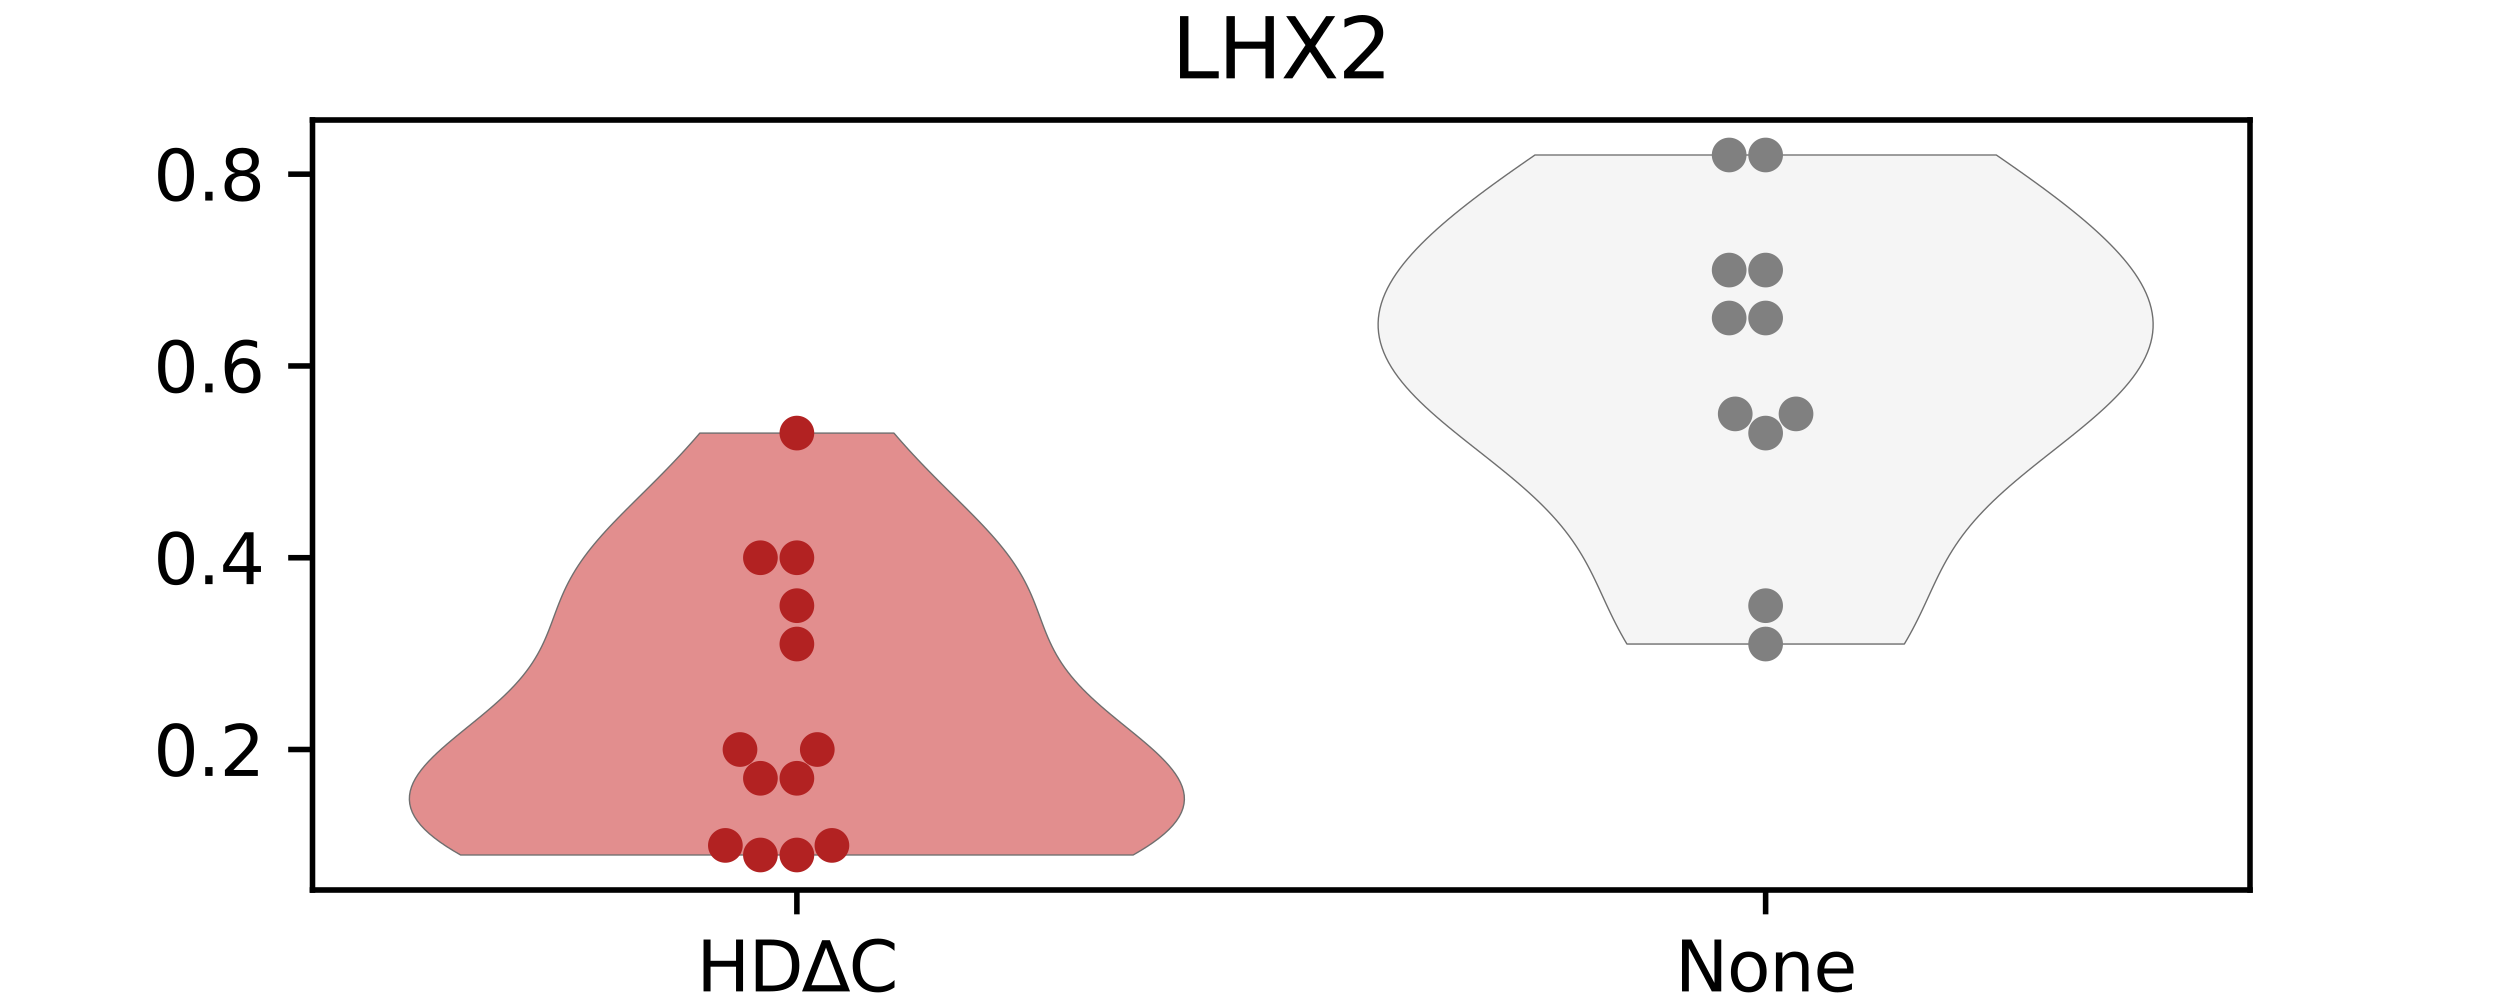 <?xml version="1.0" encoding="utf-8" standalone="no"?>
<!DOCTYPE svg PUBLIC "-//W3C//DTD SVG 1.1//EN"
  "http://www.w3.org/Graphics/SVG/1.1/DTD/svg11.dtd">
<svg xmlns:xlink="http://www.w3.org/1999/xlink" width="360pt" height="144pt" viewBox="0 0 360 144" xmlns="http://www.w3.org/2000/svg" version="1.1">
 <defs>
  <style type="text/css">*{stroke-linejoin: round; stroke-linecap: butt}</style>
 </defs>
 <g id="figure_1">
  <g id="patch_1">
   <path d="M 0 144 
L 360 144 
L 360 0 
L 0 0 
z
" style="fill: #ffffff"/>
  </g>
  <g id="axes_1">
   <g id="patch_2">
    <path d="M 45 128.16 
L 324 128.16 
L 324 17.28 
L 45 17.28 
z
" style="fill: #ffffff"/>
   </g>
   <g id="PolyCollection_1">
    <defs>
     <path id="m2297b45652" d="M 163.171 -20.88 
L 66.329 -20.88 
L 65.278 -21.494 
L 64.299 -22.107 
L 63.394 -22.721 
L 62.568 -23.335 
L 61.823 -23.948 
L 61.161 -24.562 
L 60.585 -25.176 
L 60.095 -25.79 
L 59.693 -26.403 
L 59.378 -27.017 
L 59.15 -27.631 
L 59.008 -28.244 
L 58.95 -28.858 
L 58.975 -29.472 
L 59.079 -30.085 
L 59.261 -30.699 
L 59.515 -31.313 
L 59.839 -31.927 
L 60.229 -32.54 
L 60.678 -33.154 
L 61.183 -33.768 
L 61.739 -34.381 
L 62.339 -34.995 
L 62.978 -35.609 
L 63.652 -36.222 
L 64.353 -36.836 
L 65.076 -37.45 
L 65.815 -38.064 
L 66.566 -38.677 
L 67.322 -39.291 
L 68.079 -39.905 
L 68.83 -40.518 
L 69.573 -41.132 
L 70.302 -41.746 
L 71.013 -42.359 
L 71.703 -42.973 
L 72.37 -43.587 
L 73.01 -44.201 
L 73.62 -44.814 
L 74.201 -45.428 
L 74.75 -46.042 
L 75.267 -46.655 
L 75.751 -47.269 
L 76.204 -47.883 
L 76.625 -48.496 
L 77.016 -49.11 
L 77.379 -49.724 
L 77.716 -50.338 
L 78.028 -50.951 
L 78.319 -51.565 
L 78.592 -52.179 
L 78.848 -52.792 
L 79.093 -53.406 
L 79.328 -54.02 
L 79.557 -54.633 
L 79.783 -55.247 
L 80.011 -55.861 
L 80.242 -56.475 
L 80.48 -57.088 
L 80.727 -57.702 
L 80.986 -58.316 
L 81.26 -58.929 
L 81.551 -59.543 
L 81.86 -60.157 
L 82.188 -60.77 
L 82.538 -61.384 
L 82.909 -61.998 
L 83.303 -62.612 
L 83.718 -63.225 
L 84.156 -63.839 
L 84.616 -64.453 
L 85.097 -65.066 
L 85.598 -65.68 
L 86.118 -66.294 
L 86.656 -66.907 
L 87.21 -67.521 
L 87.778 -68.135 
L 88.359 -68.748 
L 88.952 -69.362 
L 89.553 -69.976 
L 90.162 -70.59 
L 90.776 -71.203 
L 91.394 -71.817 
L 92.014 -72.431 
L 92.634 -73.044 
L 93.254 -73.658 
L 93.871 -74.272 
L 94.485 -74.885 
L 95.093 -75.499 
L 95.696 -76.113 
L 96.293 -76.727 
L 96.883 -77.34 
L 97.464 -77.954 
L 98.038 -78.568 
L 98.603 -79.181 
L 99.159 -79.795 
L 99.707 -80.409 
L 100.245 -81.022 
L 100.775 -81.636 
L 128.725 -81.636 
L 128.725 -81.636 
L 129.255 -81.022 
L 129.793 -80.409 
L 130.341 -79.795 
L 130.897 -79.181 
L 131.462 -78.568 
L 132.036 -77.954 
L 132.617 -77.34 
L 133.207 -76.727 
L 133.804 -76.113 
L 134.407 -75.499 
L 135.015 -74.885 
L 135.629 -74.272 
L 136.246 -73.658 
L 136.866 -73.044 
L 137.486 -72.431 
L 138.106 -71.817 
L 138.724 -71.203 
L 139.338 -70.59 
L 139.947 -69.976 
L 140.548 -69.362 
L 141.141 -68.748 
L 141.722 -68.135 
L 142.29 -67.521 
L 142.844 -66.907 
L 143.382 -66.294 
L 143.902 -65.68 
L 144.403 -65.066 
L 144.884 -64.453 
L 145.344 -63.839 
L 145.782 -63.225 
L 146.197 -62.612 
L 146.591 -61.998 
L 146.962 -61.384 
L 147.312 -60.77 
L 147.64 -60.157 
L 147.949 -59.543 
L 148.24 -58.929 
L 148.514 -58.316 
L 148.773 -57.702 
L 149.02 -57.088 
L 149.258 -56.475 
L 149.489 -55.861 
L 149.717 -55.247 
L 149.943 -54.633 
L 150.172 -54.02 
L 150.407 -53.406 
L 150.652 -52.792 
L 150.908 -52.179 
L 151.181 -51.565 
L 151.472 -50.951 
L 151.784 -50.338 
L 152.121 -49.724 
L 152.484 -49.11 
L 152.875 -48.496 
L 153.296 -47.883 
L 153.749 -47.269 
L 154.233 -46.655 
L 154.75 -46.042 
L 155.299 -45.428 
L 155.88 -44.814 
L 156.49 -44.201 
L 157.13 -43.587 
L 157.797 -42.973 
L 158.487 -42.359 
L 159.198 -41.746 
L 159.927 -41.132 
L 160.67 -40.518 
L 161.421 -39.905 
L 162.178 -39.291 
L 162.934 -38.677 
L 163.685 -38.064 
L 164.424 -37.45 
L 165.147 -36.836 
L 165.848 -36.222 
L 166.522 -35.609 
L 167.161 -34.995 
L 167.761 -34.381 
L 168.317 -33.768 
L 168.822 -33.154 
L 169.271 -32.54 
L 169.661 -31.927 
L 169.985 -31.313 
L 170.239 -30.699 
L 170.421 -30.085 
L 170.525 -29.472 
L 170.55 -28.858 
L 170.492 -28.244 
L 170.35 -27.631 
L 170.122 -27.017 
L 169.807 -26.403 
L 169.405 -25.79 
L 168.915 -25.176 
L 168.339 -24.562 
L 167.677 -23.948 
L 166.932 -23.335 
L 166.106 -22.721 
L 165.201 -22.107 
L 164.222 -21.494 
L 163.171 -20.88 
z
" style="stroke: #6e6e6e; stroke-width: 0.2"/>
    </defs>
    <g clip-path="url(#p5fc7490263)">
     <use xlink:href="#m2297b45652" x="0" y="144" style="fill: #e28e8e; stroke: #6e6e6e; stroke-width: 0.2"/>
    </g>
   </g>
   <g id="PolyCollection_2">
    <defs>
     <path id="mffda3c884c" d="M 274.223 -51.258 
L 234.277 -51.258 
L 233.861 -51.969 
L 233.461 -52.681 
L 233.075 -53.392 
L 232.704 -54.103 
L 232.345 -54.815 
L 231.997 -55.526 
L 231.658 -56.237 
L 231.325 -56.949 
L 230.997 -57.66 
L 230.67 -58.371 
L 230.343 -59.083 
L 230.011 -59.794 
L 229.673 -60.505 
L 229.326 -61.217 
L 228.966 -61.928 
L 228.591 -62.639 
L 228.198 -63.351 
L 227.785 -64.062 
L 227.349 -64.773 
L 226.889 -65.485 
L 226.402 -66.196 
L 225.887 -66.907 
L 225.342 -67.619 
L 224.768 -68.33 
L 224.162 -69.041 
L 223.525 -69.753 
L 222.858 -70.464 
L 222.16 -71.175 
L 221.433 -71.887 
L 220.677 -72.598 
L 219.895 -73.309 
L 219.089 -74.021 
L 218.26 -74.732 
L 217.412 -75.443 
L 216.546 -76.155 
L 215.666 -76.866 
L 214.776 -77.577 
L 213.878 -78.289 
L 212.976 -79 
L 212.074 -79.711 
L 211.175 -80.423 
L 210.283 -81.134 
L 209.402 -81.845 
L 208.534 -82.557 
L 207.684 -83.268 
L 206.856 -83.979 
L 206.051 -84.691 
L 205.274 -85.402 
L 204.528 -86.113 
L 203.815 -86.825 
L 203.138 -87.536 
L 202.5 -88.247 
L 201.902 -88.959 
L 201.348 -89.67 
L 200.838 -90.381 
L 200.374 -91.093 
L 199.958 -91.804 
L 199.591 -92.515 
L 199.274 -93.227 
L 199.008 -93.938 
L 198.793 -94.649 
L 198.629 -95.361 
L 198.518 -96.072 
L 198.458 -96.783 
L 198.45 -97.495 
L 198.493 -98.206 
L 198.587 -98.917 
L 198.732 -99.629 
L 198.925 -100.34 
L 199.168 -101.051 
L 199.457 -101.763 
L 199.793 -102.474 
L 200.175 -103.185 
L 200.6 -103.897 
L 201.067 -104.608 
L 201.575 -105.319 
L 202.123 -106.031 
L 202.709 -106.742 
L 203.331 -107.453 
L 203.988 -108.165 
L 204.678 -108.876 
L 205.399 -109.587 
L 206.151 -110.299 
L 206.931 -111.01 
L 207.737 -111.721 
L 208.569 -112.433 
L 209.425 -113.144 
L 210.303 -113.855 
L 211.202 -114.567 
L 212.12 -115.278 
L 213.057 -115.989 
L 214.01 -116.701 
L 214.978 -117.412 
L 215.96 -118.123 
L 216.955 -118.835 
L 217.961 -119.546 
L 218.977 -120.257 
L 220.001 -120.969 
L 221.032 -121.68 
L 287.468 -121.68 
L 287.468 -121.68 
L 288.499 -120.969 
L 289.523 -120.257 
L 290.539 -119.546 
L 291.545 -118.835 
L 292.54 -118.123 
L 293.522 -117.412 
L 294.49 -116.701 
L 295.443 -115.989 
L 296.38 -115.278 
L 297.298 -114.567 
L 298.197 -113.855 
L 299.075 -113.144 
L 299.931 -112.433 
L 300.763 -111.721 
L 301.569 -111.01 
L 302.349 -110.299 
L 303.101 -109.587 
L 303.822 -108.876 
L 304.512 -108.165 
L 305.169 -107.453 
L 305.791 -106.742 
L 306.377 -106.031 
L 306.925 -105.319 
L 307.433 -104.608 
L 307.9 -103.897 
L 308.325 -103.185 
L 308.707 -102.474 
L 309.043 -101.763 
L 309.332 -101.051 
L 309.575 -100.34 
L 309.768 -99.629 
L 309.913 -98.917 
L 310.007 -98.206 
L 310.05 -97.495 
L 310.042 -96.783 
L 309.982 -96.072 
L 309.871 -95.361 
L 309.707 -94.649 
L 309.492 -93.938 
L 309.226 -93.227 
L 308.909 -92.515 
L 308.542 -91.804 
L 308.126 -91.093 
L 307.662 -90.381 
L 307.152 -89.67 
L 306.598 -88.959 
L 306 -88.247 
L 305.362 -87.536 
L 304.685 -86.825 
L 303.972 -86.113 
L 303.226 -85.402 
L 302.449 -84.691 
L 301.644 -83.979 
L 300.816 -83.268 
L 299.966 -82.557 
L 299.098 -81.845 
L 298.217 -81.134 
L 297.325 -80.423 
L 296.426 -79.711 
L 295.524 -79 
L 294.622 -78.289 
L 293.724 -77.577 
L 292.834 -76.866 
L 291.954 -76.155 
L 291.088 -75.443 
L 290.24 -74.732 
L 289.411 -74.021 
L 288.605 -73.309 
L 287.823 -72.598 
L 287.067 -71.887 
L 286.34 -71.175 
L 285.642 -70.464 
L 284.975 -69.753 
L 284.338 -69.041 
L 283.732 -68.33 
L 283.158 -67.619 
L 282.613 -66.907 
L 282.098 -66.196 
L 281.611 -65.485 
L 281.151 -64.773 
L 280.715 -64.062 
L 280.302 -63.351 
L 279.909 -62.639 
L 279.534 -61.928 
L 279.174 -61.217 
L 278.827 -60.505 
L 278.489 -59.794 
L 278.157 -59.083 
L 277.83 -58.371 
L 277.503 -57.66 
L 277.175 -56.949 
L 276.842 -56.237 
L 276.503 -55.526 
L 276.155 -54.815 
L 275.796 -54.103 
L 275.425 -53.392 
L 275.039 -52.681 
L 274.639 -51.969 
L 274.223 -51.258 
z
" style="stroke: #6e6e6e; stroke-width: 0.2"/>
    </defs>
    <g clip-path="url(#p5fc7490263)">
     <use xlink:href="#mffda3c884c" x="0" y="144" style="fill: #f5f5f5; stroke: #6e6e6e; stroke-width: 0.2"/>
    </g>
   </g>
   <g id="matplotlib.axis_1">
    <g id="xtick_1">
     <g id="line2d_1">
      <defs>
       <path id="ma31ceb4e2d" d="M 0 0 
L 0 3.5 
" style="stroke: #000000; stroke-width: 0.8"/>
      </defs>
      <g>
       <use xlink:href="#ma31ceb4e2d" x="114.75" y="128.16" style="stroke: #000000; stroke-width: 0.8"/>
      </g>
     </g>
     <g id="text_1">
      <!-- HD∆C -->
      <g transform="translate(100.304 142.758) scale(0.1 -0.1)">
       <defs>
        <path id="DejaVuSans-48" d="M 628 4666 
L 1259 4666 
L 1259 2753 
L 3553 2753 
L 3553 4666 
L 4184 4666 
L 4184 0 
L 3553 0 
L 3553 2222 
L 1259 2222 
L 1259 0 
L 628 0 
L 628 4666 
z
" transform="scale(0.016)"/>
        <path id="DejaVuSans-44" d="M 1259 4147 
L 1259 519 
L 2022 519 
Q 2988 519 3436 956 
Q 3884 1394 3884 2338 
Q 3884 3275 3436 3711 
Q 2988 4147 2022 4147 
L 1259 4147 
z
M 628 4666 
L 1925 4666 
Q 3281 4666 3915 4102 
Q 4550 3538 4550 2338 
Q 4550 1131 3912 565 
Q 3275 0 1925 0 
L 628 0 
L 628 4666 
z
" transform="scale(0.016)"/>
        <path id="DejaVuSans-2206" d="M 2138 3944 
L 831 556 
L 3444 556 
L 2138 3944 
z
M 1791 4603 
L 2491 4603 
L 4300 0 
L -19 0 
L 1791 4603 
z
" transform="scale(0.016)"/>
        <path id="DejaVuSans-43" d="M 4122 4306 
L 4122 3641 
Q 3803 3938 3442 4084 
Q 3081 4231 2675 4231 
Q 1875 4231 1450 3742 
Q 1025 3253 1025 2328 
Q 1025 1406 1450 917 
Q 1875 428 2675 428 
Q 3081 428 3442 575 
Q 3803 722 4122 1019 
L 4122 359 
Q 3791 134 3420 21 
Q 3050 -91 2638 -91 
Q 1578 -91 968 557 
Q 359 1206 359 2328 
Q 359 3453 968 4101 
Q 1578 4750 2638 4750 
Q 3056 4750 3426 4639 
Q 3797 4528 4122 4306 
z
" transform="scale(0.016)"/>
       </defs>
       <use xlink:href="#DejaVuSans-48"/>
       <use xlink:href="#DejaVuSans-44" x="75.195"/>
       <use xlink:href="#DejaVuSans-2206" x="152.197"/>
       <use xlink:href="#DejaVuSans-43" x="219.092"/>
      </g>
     </g>
    </g>
    <g id="xtick_2">
     <g id="line2d_2">
      <g>
       <use xlink:href="#ma31ceb4e2d" x="254.25" y="128.16" style="stroke: #000000; stroke-width: 0.8"/>
      </g>
     </g>
     <g id="text_2">
      <!-- None -->
      <g transform="translate(241.205 142.758) scale(0.1 -0.1)">
       <defs>
        <path id="DejaVuSans-4e" d="M 628 4666 
L 1478 4666 
L 3547 763 
L 3547 4666 
L 4159 4666 
L 4159 0 
L 3309 0 
L 1241 3903 
L 1241 0 
L 628 0 
L 628 4666 
z
" transform="scale(0.016)"/>
        <path id="DejaVuSans-6f" d="M 1959 3097 
Q 1497 3097 1228 2736 
Q 959 2375 959 1747 
Q 959 1119 1226 758 
Q 1494 397 1959 397 
Q 2419 397 2687 759 
Q 2956 1122 2956 1747 
Q 2956 2369 2687 2733 
Q 2419 3097 1959 3097 
z
M 1959 3584 
Q 2709 3584 3137 3096 
Q 3566 2609 3566 1747 
Q 3566 888 3137 398 
Q 2709 -91 1959 -91 
Q 1206 -91 779 398 
Q 353 888 353 1747 
Q 353 2609 779 3096 
Q 1206 3584 1959 3584 
z
" transform="scale(0.016)"/>
        <path id="DejaVuSans-6e" d="M 3513 2113 
L 3513 0 
L 2938 0 
L 2938 2094 
Q 2938 2591 2744 2837 
Q 2550 3084 2163 3084 
Q 1697 3084 1428 2787 
Q 1159 2491 1159 1978 
L 1159 0 
L 581 0 
L 581 3500 
L 1159 3500 
L 1159 2956 
Q 1366 3272 1645 3428 
Q 1925 3584 2291 3584 
Q 2894 3584 3203 3211 
Q 3513 2838 3513 2113 
z
" transform="scale(0.016)"/>
        <path id="DejaVuSans-65" d="M 3597 1894 
L 3597 1613 
L 953 1613 
Q 991 1019 1311 708 
Q 1631 397 2203 397 
Q 2534 397 2845 478 
Q 3156 559 3463 722 
L 3463 178 
Q 3153 47 2828 -22 
Q 2503 -91 2169 -91 
Q 1331 -91 842 396 
Q 353 884 353 1716 
Q 353 2575 817 3079 
Q 1281 3584 2069 3584 
Q 2775 3584 3186 3129 
Q 3597 2675 3597 1894 
z
M 3022 2063 
Q 3016 2534 2758 2815 
Q 2500 3097 2075 3097 
Q 1594 3097 1305 2825 
Q 1016 2553 972 2059 
L 3022 2063 
z
" transform="scale(0.016)"/>
       </defs>
       <use xlink:href="#DejaVuSans-4e"/>
       <use xlink:href="#DejaVuSans-6f" x="74.805"/>
       <use xlink:href="#DejaVuSans-6e" x="135.986"/>
       <use xlink:href="#DejaVuSans-65" x="199.365"/>
      </g>
     </g>
    </g>
   </g>
   <g id="matplotlib.axis_2">
    <g id="ytick_1">
     <g id="line2d_3">
      <defs>
       <path id="m5796675aec" d="M 0 0 
L -3.5 0 
" style="stroke: #000000; stroke-width: 0.8"/>
      </defs>
      <g>
       <use xlink:href="#m5796675aec" x="45" y="107.931" style="stroke: #000000; stroke-width: 0.8"/>
      </g>
     </g>
     <g id="text_3">
      <!-- 0.2 -->
      <g transform="translate(22.097 111.73) scale(0.1 -0.1)">
       <defs>
        <path id="DejaVuSans-30" d="M 2034 4250 
Q 1547 4250 1301 3770 
Q 1056 3291 1056 2328 
Q 1056 1369 1301 889 
Q 1547 409 2034 409 
Q 2525 409 2770 889 
Q 3016 1369 3016 2328 
Q 3016 3291 2770 3770 
Q 2525 4250 2034 4250 
z
M 2034 4750 
Q 2819 4750 3233 4129 
Q 3647 3509 3647 2328 
Q 3647 1150 3233 529 
Q 2819 -91 2034 -91 
Q 1250 -91 836 529 
Q 422 1150 422 2328 
Q 422 3509 836 4129 
Q 1250 4750 2034 4750 
z
" transform="scale(0.016)"/>
        <path id="DejaVuSans-2e" d="M 684 794 
L 1344 794 
L 1344 0 
L 684 0 
L 684 794 
z
" transform="scale(0.016)"/>
        <path id="DejaVuSans-32" d="M 1228 531 
L 3431 531 
L 3431 0 
L 469 0 
L 469 531 
Q 828 903 1448 1529 
Q 2069 2156 2228 2338 
Q 2531 2678 2651 2914 
Q 2772 3150 2772 3378 
Q 2772 3750 2511 3984 
Q 2250 4219 1831 4219 
Q 1534 4219 1204 4116 
Q 875 4013 500 3803 
L 500 4441 
Q 881 4594 1212 4672 
Q 1544 4750 1819 4750 
Q 2544 4750 2975 4387 
Q 3406 4025 3406 3419 
Q 3406 3131 3298 2873 
Q 3191 2616 2906 2266 
Q 2828 2175 2409 1742 
Q 1991 1309 1228 531 
z
" transform="scale(0.016)"/>
       </defs>
       <use xlink:href="#DejaVuSans-30"/>
       <use xlink:href="#DejaVuSans-2e" x="63.623"/>
       <use xlink:href="#DejaVuSans-32" x="95.41"/>
      </g>
     </g>
    </g>
    <g id="ytick_2">
     <g id="line2d_4">
      <g>
       <use xlink:href="#m5796675aec" x="45" y="80.315" style="stroke: #000000; stroke-width: 0.8"/>
      </g>
     </g>
     <g id="text_4">
      <!-- 0.4 -->
      <g transform="translate(22.097 84.114) scale(0.1 -0.1)">
       <defs>
        <path id="DejaVuSans-34" d="M 2419 4116 
L 825 1625 
L 2419 1625 
L 2419 4116 
z
M 2253 4666 
L 3047 4666 
L 3047 1625 
L 3713 1625 
L 3713 1100 
L 3047 1100 
L 3047 0 
L 2419 0 
L 2419 1100 
L 313 1100 
L 313 1709 
L 2253 4666 
z
" transform="scale(0.016)"/>
       </defs>
       <use xlink:href="#DejaVuSans-30"/>
       <use xlink:href="#DejaVuSans-2e" x="63.623"/>
       <use xlink:href="#DejaVuSans-34" x="95.41"/>
      </g>
     </g>
    </g>
    <g id="ytick_3">
     <g id="line2d_5">
      <g>
       <use xlink:href="#m5796675aec" x="45" y="52.698" style="stroke: #000000; stroke-width: 0.8"/>
      </g>
     </g>
     <g id="text_5">
      <!-- 0.6 -->
      <g transform="translate(22.097 56.497) scale(0.1 -0.1)">
       <defs>
        <path id="DejaVuSans-36" d="M 2113 2584 
Q 1688 2584 1439 2293 
Q 1191 2003 1191 1497 
Q 1191 994 1439 701 
Q 1688 409 2113 409 
Q 2538 409 2786 701 
Q 3034 994 3034 1497 
Q 3034 2003 2786 2293 
Q 2538 2584 2113 2584 
z
M 3366 4563 
L 3366 3988 
Q 3128 4100 2886 4159 
Q 2644 4219 2406 4219 
Q 1781 4219 1451 3797 
Q 1122 3375 1075 2522 
Q 1259 2794 1537 2939 
Q 1816 3084 2150 3084 
Q 2853 3084 3261 2657 
Q 3669 2231 3669 1497 
Q 3669 778 3244 343 
Q 2819 -91 2113 -91 
Q 1303 -91 875 529 
Q 447 1150 447 2328 
Q 447 3434 972 4092 
Q 1497 4750 2381 4750 
Q 2619 4750 2861 4703 
Q 3103 4656 3366 4563 
z
" transform="scale(0.016)"/>
       </defs>
       <use xlink:href="#DejaVuSans-30"/>
       <use xlink:href="#DejaVuSans-2e" x="63.623"/>
       <use xlink:href="#DejaVuSans-36" x="95.41"/>
      </g>
     </g>
    </g>
    <g id="ytick_4">
     <g id="line2d_6">
      <g>
       <use xlink:href="#m5796675aec" x="45" y="25.082" style="stroke: #000000; stroke-width: 0.8"/>
      </g>
     </g>
     <g id="text_6">
      <!-- 0.8 -->
      <g transform="translate(22.097 28.881) scale(0.1 -0.1)">
       <defs>
        <path id="DejaVuSans-38" d="M 2034 2216 
Q 1584 2216 1326 1975 
Q 1069 1734 1069 1313 
Q 1069 891 1326 650 
Q 1584 409 2034 409 
Q 2484 409 2743 651 
Q 3003 894 3003 1313 
Q 3003 1734 2745 1975 
Q 2488 2216 2034 2216 
z
M 1403 2484 
Q 997 2584 770 2862 
Q 544 3141 544 3541 
Q 544 4100 942 4425 
Q 1341 4750 2034 4750 
Q 2731 4750 3128 4425 
Q 3525 4100 3525 3541 
Q 3525 3141 3298 2862 
Q 3072 2584 2669 2484 
Q 3125 2378 3379 2068 
Q 3634 1759 3634 1313 
Q 3634 634 3220 271 
Q 2806 -91 2034 -91 
Q 1263 -91 848 271 
Q 434 634 434 1313 
Q 434 1759 690 2068 
Q 947 2378 1403 2484 
z
M 1172 3481 
Q 1172 3119 1398 2916 
Q 1625 2713 2034 2713 
Q 2441 2713 2670 2916 
Q 2900 3119 2900 3481 
Q 2900 3844 2670 4047 
Q 2441 4250 2034 4250 
Q 1625 4250 1398 4047 
Q 1172 3844 1172 3481 
z
" transform="scale(0.016)"/>
       </defs>
       <use xlink:href="#DejaVuSans-30"/>
       <use xlink:href="#DejaVuSans-2e" x="63.623"/>
       <use xlink:href="#DejaVuSans-38" x="95.41"/>
      </g>
     </g>
    </g>
   </g>
   <g id="patch_3">
    <path d="M 45 128.16 
L 45 17.28 
" style="fill: none; stroke: #000000; stroke-width: 0.8; stroke-linejoin: miter; stroke-linecap: square"/>
   </g>
   <g id="patch_4">
    <path d="M 324 128.16 
L 324 17.28 
" style="fill: none; stroke: #000000; stroke-width: 0.8; stroke-linejoin: miter; stroke-linecap: square"/>
   </g>
   <g id="patch_5">
    <path d="M 45 128.16 
L 324 128.16 
" style="fill: none; stroke: #000000; stroke-width: 0.8; stroke-linejoin: miter; stroke-linecap: square"/>
   </g>
   <g id="patch_6">
    <path d="M 45 17.28 
L 324 17.28 
" style="fill: none; stroke: #000000; stroke-width: 0.8; stroke-linejoin: miter; stroke-linecap: square"/>
   </g>
   <g id="PathCollection_1">
    <defs>
     <path id="C0_0_c1d3c770e1" d="M 0 2.5 
C 0.663 2.5 1.299 2.237 1.768 1.768 
C 2.237 1.299 2.5 0.663 2.5 -0 
C 2.5 -0.663 2.237 -1.299 1.768 -1.768 
C 1.299 -2.237 0.663 -2.5 0 -2.5 
C -0.663 -2.5 -1.299 -2.237 -1.768 -1.768 
C -2.237 -1.299 -2.5 -0.663 -2.5 0 
C -2.5 0.663 -2.237 1.299 -1.768 1.768 
C -1.299 2.237 -0.663 2.5 0 2.5 
z
"/>
    </defs>
    <g clip-path="url(#p5fc7490263)">
     <use xlink:href="#C0_0_c1d3c770e1" x="114.75" y="80.315" style="fill: #b22222"/>
    </g>
    <g clip-path="url(#p5fc7490263)">
     <use xlink:href="#C0_0_c1d3c770e1" x="117.69" y="107.931" style="fill: #b22222"/>
    </g>
    <g clip-path="url(#p5fc7490263)">
     <use xlink:href="#C0_0_c1d3c770e1" x="114.75" y="87.219" style="fill: #b22222"/>
    </g>
    <g clip-path="url(#p5fc7490263)">
     <use xlink:href="#C0_0_c1d3c770e1" x="114.75" y="92.742" style="fill: #b22222"/>
    </g>
    <g clip-path="url(#p5fc7490263)">
     <use xlink:href="#C0_0_c1d3c770e1" x="114.75" y="62.364" style="fill: #b22222"/>
    </g>
    <g clip-path="url(#p5fc7490263)">
     <use xlink:href="#C0_0_c1d3c770e1" x="119.796" y="121.739" style="fill: #b22222"/>
    </g>
    <g clip-path="url(#p5fc7490263)">
     <use xlink:href="#C0_0_c1d3c770e1" x="114.75" y="112.073" style="fill: #b22222"/>
    </g>
    <g clip-path="url(#p5fc7490263)">
     <use xlink:href="#C0_0_c1d3c770e1" x="114.75" y="123.12" style="fill: #b22222"/>
    </g>
    <g clip-path="url(#p5fc7490263)">
     <use xlink:href="#C0_0_c1d3c770e1" x="104.454" y="121.739" style="fill: #b22222"/>
    </g>
    <g clip-path="url(#p5fc7490263)">
     <use xlink:href="#C0_0_c1d3c770e1" x="109.5" y="123.12" style="fill: #b22222"/>
    </g>
    <g clip-path="url(#p5fc7490263)">
     <use xlink:href="#C0_0_c1d3c770e1" x="109.5" y="112.073" style="fill: #b22222"/>
    </g>
    <g clip-path="url(#p5fc7490263)">
     <use xlink:href="#C0_0_c1d3c770e1" x="109.5" y="80.315" style="fill: #b22222"/>
    </g>
    <g clip-path="url(#p5fc7490263)">
     <use xlink:href="#C0_0_c1d3c770e1" x="106.56" y="107.931" style="fill: #b22222"/>
    </g>
   </g>
   <g id="PathCollection_2">
    <defs>
     <path id="C1_0_fc4bfcfc5f" d="M 0 2.5 
C 0.663 2.5 1.299 2.237 1.768 1.768 
C 2.237 1.299 2.5 0.663 2.5 -0 
C 2.5 -0.663 2.237 -1.299 1.768 -1.768 
C 1.299 -2.237 0.663 -2.5 0 -2.5 
C -0.663 -2.5 -1.299 -2.237 -1.768 -1.768 
C -2.237 -1.299 -2.5 -0.663 -2.5 0 
C -2.5 0.663 -2.237 1.299 -1.768 1.768 
C -1.299 2.237 -0.663 2.5 0 2.5 
z
"/>
    </defs>
    <g clip-path="url(#p5fc7490263)">
     <use xlink:href="#C1_0_fc4bfcfc5f" x="254.25" y="38.89" style="fill: #808080"/>
    </g>
    <g clip-path="url(#p5fc7490263)">
     <use xlink:href="#C1_0_fc4bfcfc5f" x="254.25" y="22.32" style="fill: #808080"/>
    </g>
    <g clip-path="url(#p5fc7490263)">
     <use xlink:href="#C1_0_fc4bfcfc5f" x="258.627" y="59.602" style="fill: #808080"/>
    </g>
    <g clip-path="url(#p5fc7490263)">
     <use xlink:href="#C1_0_fc4bfcfc5f" x="254.25" y="45.794" style="fill: #808080"/>
    </g>
    <g clip-path="url(#p5fc7490263)">
     <use xlink:href="#C1_0_fc4bfcfc5f" x="254.25" y="87.219" style="fill: #808080"/>
    </g>
    <g clip-path="url(#p5fc7490263)">
     <use xlink:href="#C1_0_fc4bfcfc5f" x="254.25" y="62.364" style="fill: #808080"/>
    </g>
    <g clip-path="url(#p5fc7490263)">
     <use xlink:href="#C1_0_fc4bfcfc5f" x="254.25" y="92.742" style="fill: #808080"/>
    </g>
    <g clip-path="url(#p5fc7490263)">
     <use xlink:href="#C1_0_fc4bfcfc5f" x="249" y="45.794" style="fill: #808080"/>
    </g>
    <g clip-path="url(#p5fc7490263)">
     <use xlink:href="#C1_0_fc4bfcfc5f" x="249" y="22.32" style="fill: #808080"/>
    </g>
    <g clip-path="url(#p5fc7490263)">
     <use xlink:href="#C1_0_fc4bfcfc5f" x="249" y="38.89" style="fill: #808080"/>
    </g>
    <g clip-path="url(#p5fc7490263)">
     <use xlink:href="#C1_0_fc4bfcfc5f" x="249.873" y="59.602" style="fill: #808080"/>
    </g>
   </g>
   <g id="text_7">
    <!-- LHX2 -->
    <g transform="translate(168.717 11.28) scale(0.12 -0.12)">
     <defs>
      <path id="DejaVuSans-4c" d="M 628 4666 
L 1259 4666 
L 1259 531 
L 3531 531 
L 3531 0 
L 628 0 
L 628 4666 
z
" transform="scale(0.016)"/>
      <path id="DejaVuSans-58" d="M 403 4666 
L 1081 4666 
L 2241 2931 
L 3406 4666 
L 4084 4666 
L 2584 2425 
L 4184 0 
L 3506 0 
L 2194 1984 
L 872 0 
L 191 0 
L 1856 2491 
L 403 4666 
z
" transform="scale(0.016)"/>
     </defs>
     <use xlink:href="#DejaVuSans-4c"/>
     <use xlink:href="#DejaVuSans-48" x="55.713"/>
     <use xlink:href="#DejaVuSans-58" x="130.908"/>
     <use xlink:href="#DejaVuSans-32" x="199.414"/>
    </g>
   </g>
  </g>
 </g>
 <defs>
  <clipPath id="p5fc7490263">
   <rect x="45" y="17.28" width="279" height="110.88"/>
  </clipPath>
 </defs>
</svg>
